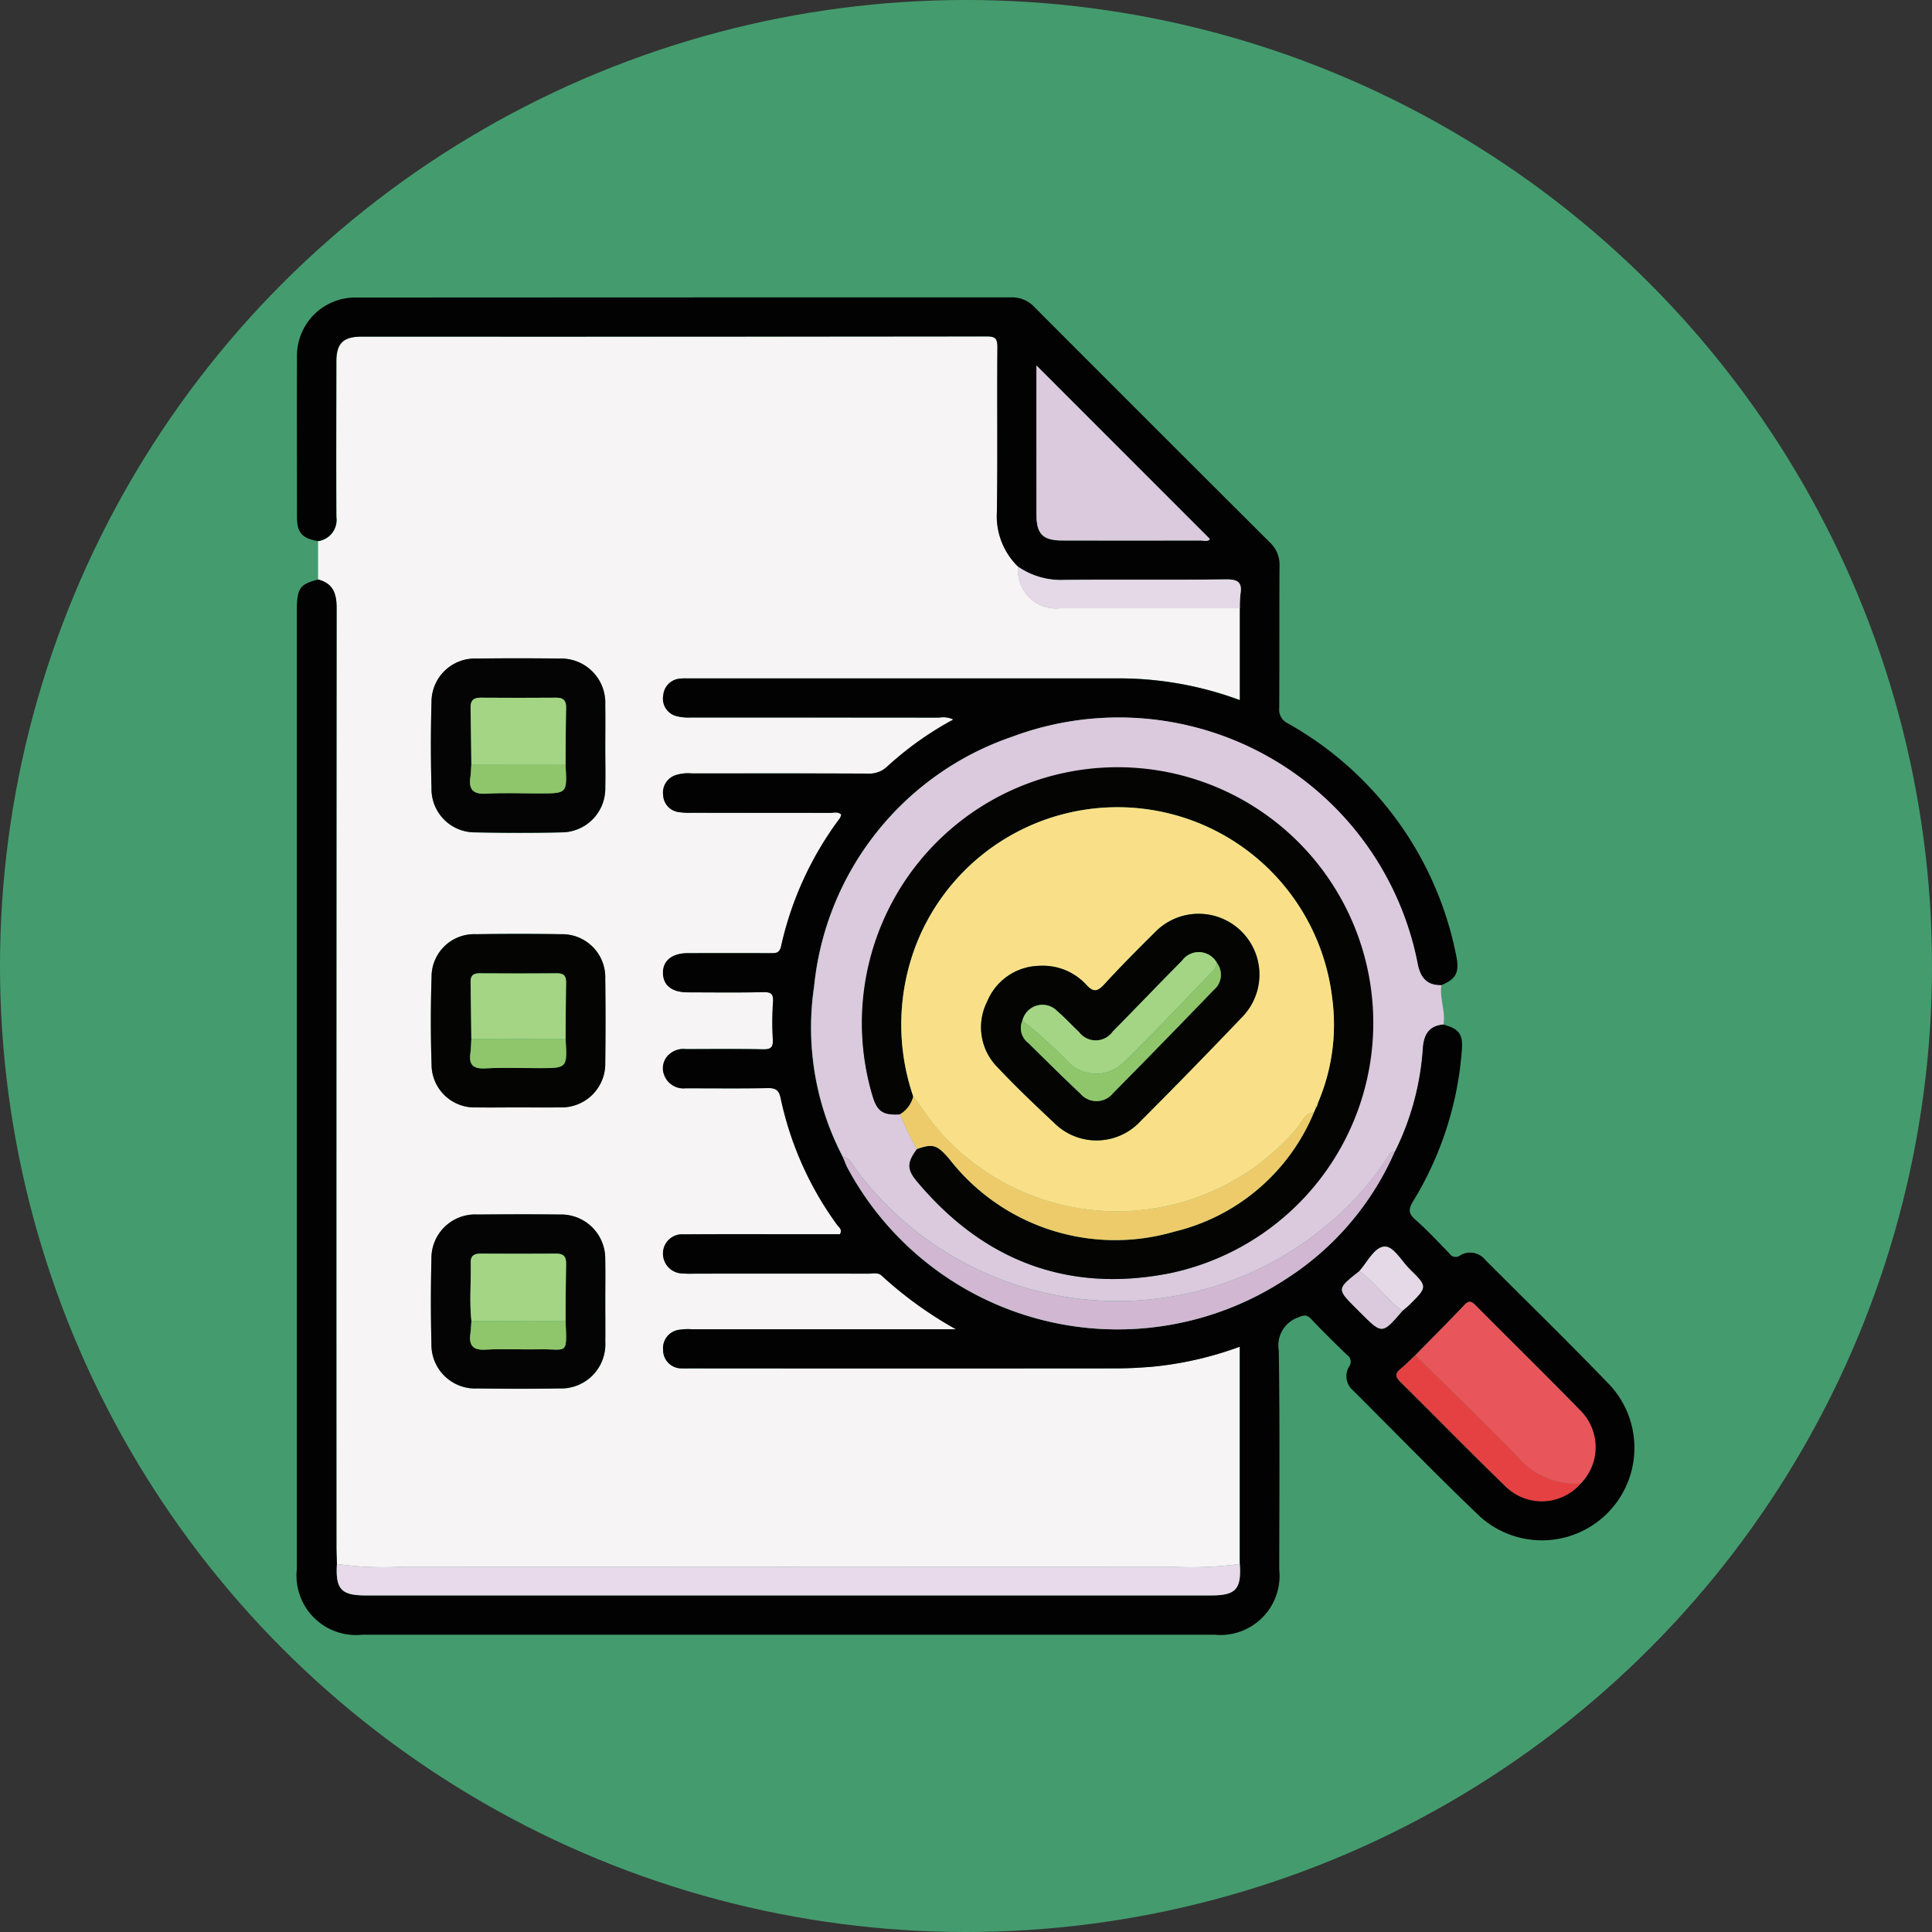 <svg xmlns="http://www.w3.org/2000/svg" width="102" height="102" viewBox="0 0 102 102">
  <rect x="0" y="0" width="102" height="102" fill="#333333" stroke="none"/>
  <g id="Grupo_964905" data-name="Grupo 964905" transform="translate(3875 64.373)">
    <circle id="Elipse_7778" data-name="Elipse 7778" cx="51" cy="51" r="51" transform="translate(-3875 -64.373)" fill="#449c6e"/>
    <g id="Grupo_964902" data-name="Grupo 964902" transform="translate(-4818.201 -232.542)">
      <path id="Trazado_636169" data-name="Trazado 636169" d="M962.895,204.175V202.15a1.129,1.129,0,0,0,.974-1.279c-.014-2.732-.008-5.464,0-8.2,0-.965.358-1.319,1.336-1.319q16.5,0,33-.011c.444,0,.569.106.566.56-.022,2.892.014,5.785-.024,8.677a3.72,3.72,0,0,0,1.112,2.915,2,2,0,0,0,2.222,2.195q4.744.005,9.489,0v4.856a18.367,18.367,0,0,0-6.168-1.148q-11.514,0-23.029,0a2.8,2.8,0,0,0-.344.01.958.958,0,0,0-.9.887.947.947,0,0,0,.724,1.1,2.592,2.592,0,0,0,.748.067q6.55.005,13.1.006a1.229,1.229,0,0,1,.742.1,17.349,17.349,0,0,0-3.461,2.456,1.373,1.373,0,0,1-1.038.4c-3.1-.016-6.205-.008-9.308-.009a2.1,2.1,0,0,0-.883.1.966.966,0,0,0-.629,1.04.943.943,0,0,0,.811.9,4.216,4.216,0,0,0,.755.037c2.413,0,4.827,0,7.24.006.194,0,.41-.083.594.087a.689.689,0,0,1-.066.188,17.633,17.633,0,0,0-3.106,6.757c-.09.4-.305.375-.584.374q-2.172,0-4.344,0c-.842,0-1.328.406-1.309,1.068.018.636.482,1,1.3,1,1.333,0,2.666.021,4-.01.443-.01.538.126.508.544a15.026,15.026,0,0,0-.01,1.928c.024.418-.076.555-.518.546-1.355-.03-2.712-.009-4.068-.012a1.13,1.13,0,0,0-.889.281.973.973,0,0,0-.266,1.071,1.082,1.082,0,0,0,1.137.718c1.448,0,2.9.017,4.344-.01.427-.008.587.119.677.544a17.5,17.5,0,0,0,2.972,6.669c.094.13.3.243.157.5h-2.322c-1.976,0-3.953-.009-5.93.008a1.009,1.009,0,0,0-1.092,1,1.048,1.048,0,0,0,1.039,1.066,5.87,5.87,0,0,0,.62.01q4.585,0,9.17,0c.244,0,.516-.087.726.113a20.641,20.641,0,0,0,3.912,2.823H982.655a3.053,3.053,0,0,0-.687.025.979.979,0,0,0-.857,1.078.966.966,0,0,0,.979.961c.16.013.322,0,.482,0q11.239,0,22.477,0c.642,0,1.285-.038,1.926-.091a18.386,18.386,0,0,0,4.581-1.054v11.476a19.691,19.691,0,0,1-3.7.137q-20.233.009-40.465,0a17.662,17.662,0,0,1-3.5-.138c-.009-.3-.026-.6-.026-.893q0-24.792.009-49.584C963.874,204.916,963.683,204.375,962.895,204.175Zm15.162,38.119c0-.734.012-1.469,0-2.2a2.328,2.328,0,0,0-2.4-2.388c-1.446-.018-2.893-.014-4.339,0a2.308,2.308,0,0,0-2.436,2.348q-.059,2.236,0,4.476a2.309,2.309,0,0,0,2.43,2.357c1.446.02,2.893.024,4.339,0a2.332,2.332,0,0,0,2.409-2.452C978.065,243.718,978.057,243.006,978.057,242.295Zm0-29.314c0-.734.01-1.469,0-2.2a2.331,2.331,0,0,0-2.433-2.426q-2.169-.028-4.339,0a2.292,2.292,0,0,0-2.4,2.31c-.045,1.514-.043,3.031,0,4.544a2.287,2.287,0,0,0,2.322,2.321c1.515.031,3.031.034,4.546,0a2.313,2.313,0,0,0,2.305-2.343C978.072,214.451,978.056,213.716,978.057,212.981Zm-4.605,19.065c.734,0,1.469.011,2.2,0a2.305,2.305,0,0,0,2.4-2.376q.028-2.2,0-4.406a2.275,2.275,0,0,0-2.337-2.36q-2.237-.037-4.476,0a2.249,2.249,0,0,0-2.356,2.267c-.049,1.536-.05,3.076,0,4.612a2.268,2.268,0,0,0,2.364,2.265C971.982,232.058,972.717,232.046,973.452,232.046Z" transform="translate(-2.9 -5.412)" fill="#f6f4f4"/>
      <path id="Trazado_636170" data-name="Trazado 636170" d="M959.994,198.764c.789.2.979.741.978,1.5q-.02,24.792-.009,49.584c0,.3.017.6.026.893-.08,1.327.222,1.658,1.523,1.658h44.629c1.306,0,1.6-.327,1.514-1.657V239.268a18.385,18.385,0,0,1-4.581,1.054c-.64.054-1.284.091-1.926.091q-11.239.01-22.477,0c-.161,0-.323.008-.482,0a.966.966,0,0,1-.979-.961.979.979,0,0,1,.857-1.078,3.053,3.053,0,0,1,.687-.025h13.914a20.642,20.642,0,0,1-3.912-2.823c-.211-.2-.482-.112-.726-.113q-4.585-.008-9.17,0a5.871,5.871,0,0,1-.62-.01,1.048,1.048,0,0,1-1.039-1.066,1.009,1.009,0,0,1,1.092-1c1.976-.017,3.953-.007,5.93-.008h2.322c.142-.255-.063-.368-.157-.5a17.5,17.5,0,0,1-2.972-6.669c-.09-.425-.25-.551-.677-.544-1.447.027-2.9.01-4.344.01a1.082,1.082,0,0,1-1.137-.718.973.973,0,0,1,.266-1.071,1.13,1.13,0,0,1,.889-.281c1.356,0,2.712-.018,4.068.012.442.01.542-.128.518-.546a15,15,0,0,1,.01-1.928c.03-.419-.064-.555-.508-.544-1.332.03-2.666.014-4,.01-.82,0-1.283-.363-1.3-1-.02-.663.467-1.066,1.309-1.068q2.172-.006,4.344,0c.279,0,.495.027.584-.374a17.635,17.635,0,0,1,3.106-6.757.689.689,0,0,0,.066-.188c-.184-.17-.4-.086-.594-.087-2.413-.007-4.826,0-7.24-.006a4.216,4.216,0,0,1-.755-.037.943.943,0,0,1-.811-.9.966.966,0,0,1,.629-1.04,2.1,2.1,0,0,1,.883-.1c3.1,0,6.206-.007,9.308.009a1.373,1.373,0,0,0,1.038-.4,17.35,17.35,0,0,1,3.461-2.456,1.228,1.228,0,0,0-.742-.1q-6.55-.007-13.1-.006a2.592,2.592,0,0,1-.748-.067.947.947,0,0,1-.724-1.1.958.958,0,0,1,.9-.887,2.8,2.8,0,0,1,.344-.01q11.514,0,23.029,0a18.366,18.366,0,0,1,6.168,1.148v-4.856a5.781,5.781,0,0,1,.031-.752c.108-.642-.166-.778-.776-.77-2.839.033-5.679,0-8.518.026a3.981,3.981,0,0,1-2.449-.7,3.72,3.72,0,0,1-1.112-2.915c.038-2.892,0-5.785.024-8.677,0-.454-.122-.56-.566-.56q-16.5.019-33,.011c-.977,0-1.334.354-1.336,1.319,0,2.732-.01,5.464,0,8.2a1.129,1.129,0,0,1-.974,1.279c-.844-.159-1.1-.447-1.1-1.287,0-2.8-.012-5.606,0-8.409a3.081,3.081,0,0,1,3.19-3.165q17.269-.01,34.537-.01a1.6,1.6,0,0,1,1.214.521q6.207,6.222,12.432,12.426a1.587,1.587,0,0,1,.5,1.222c-.016,2.5,0,5.009-.015,7.513a.8.8,0,0,0,.456.81,18.049,18.049,0,0,1,8.86,12.125c.225,1,.059,1.356-.766,1.7-.757.018-1.1-.4-1.244-1.1a16.077,16.077,0,0,0-21.4-12.021,15.559,15.559,0,0,0-10.468,13.183,14.721,14.721,0,0,0,1.514,9c.09.208.165.424.273.623a16.182,16.182,0,0,0,23.083,5.853,15.2,15.2,0,0,0,5.781-6.747,14.314,14.314,0,0,0,1.478-5.49c.061-.714.336-1.166,1.092-1.229.854.237,1.057.508.977,1.424a17.817,17.817,0,0,1-2.562,7.9c-.24.39-.279.633.1.969.638.559,1.216,1.186,1.81,1.794a.392.392,0,0,0,.574.1,1.014,1.014,0,0,1,1.311.233c2.208,2.21,4.448,4.39,6.612,6.644a4.884,4.884,0,0,1-6.872,6.924c-2.277-2.171-4.469-4.433-6.7-6.656a.987.987,0,0,1-.233-1.252.432.432,0,0,0-.094-.632c-.646-.621-1.284-1.251-1.9-1.9-.238-.252-.4-.2-.689-.08a1.562,1.562,0,0,0-1.016,1.745c.058,3.859.027,7.718.024,11.578a3.121,3.121,0,0,1-3.411,3.426q-22.506,0-45.012,0a3.14,3.14,0,0,1-3.444-3.47q0-25.362,0-50.724C958.891,199.222,959.046,199.011,959.994,198.764Zm57.242,38.614c.12-.1.248-.2.36-.31.971-.96.977-.968.022-1.9-.438-.429-.842-1.219-1.332-1.184-.532.038-.9.826-1.321,1.3-1.191.938-1.191.938-.169,1.955l.242.241C1016.173,238.615,1016.173,238.615,1017.236,237.378Zm.69,2.34c-.267.248-.523.509-.8.741s-.247.411,0,.658c1.873,1.852,3.713,3.737,5.605,5.569a2.815,2.815,0,0,0,3.875-4.079c-1.81-1.855-3.661-3.669-5.488-5.508-.21-.212-.35-.3-.6-.035C1019.666,237.961,1018.792,238.835,1017.927,239.718Zm-20.006-52.254c0,2.7,0,5.29,0,7.88,0,1.022.339,1.361,1.36,1.362q3.654,0,7.308,0c.166,0,.366.093.489-.077Z" fill="#020202"/>
      <path id="Trazado_636171" data-name="Trazado 636171" d="M1090.5,280.272c-.755.063-1.031.515-1.092,1.229a14.313,14.313,0,0,1-1.478,5.49c-.233-.018-.3.163-.4.318a15.6,15.6,0,0,1-3.311,3.658,17.209,17.209,0,0,1-24.758-3.067c-.181-.242-.3-.581-.67-.639a14.722,14.722,0,0,1-1.514-9,15.559,15.559,0,0,1,10.468-13.183,16.077,16.077,0,0,1,21.4,12.021c.143.7.486,1.122,1.244,1.1C1090.285,278.9,1090.614,279.574,1090.5,280.272Zm-28.685,4.749a15.672,15.672,0,0,0,.888,1.835c-.523.711-.54,1.058.005,1.71,3.521,4.208,8.016,5.909,13.385,4.835a13.472,13.472,0,1,0-15.739-9.368C1060.6,284.872,1060.9,285.077,1061.811,285.021Z" transform="translate(-71.089 -58.019)" fill="#dbc9dd"/>
      <path id="Trazado_636172" data-name="Trazado 636172" d="M1014.132,425.9c.09,1.33-.208,1.657-1.514,1.657H967.989c-1.3,0-1.6-.33-1.523-1.658a17.664,17.664,0,0,0,3.5.138q20.233.008,40.465,0A19.691,19.691,0,0,0,1014.132,425.9Z" transform="translate(-5.477 -175.158)" fill="#e8daea"/>
      <path id="Trazado_636173" data-name="Trazado 636173" d="M993.656,363.68c0,.711.008,1.423,0,2.135a2.332,2.332,0,0,1-2.409,2.452c-1.446.025-2.893.022-4.339,0a2.309,2.309,0,0,1-2.43-2.357q-.056-2.237,0-4.476a2.308,2.308,0,0,1,2.436-2.348c1.446-.013,2.893-.017,4.339,0a2.328,2.328,0,0,1,2.4,2.388C993.668,362.21,993.656,362.945,993.656,363.68Zm-7.066,1.029c-.018.227-.025.456-.055.682-.081.619.146.867.8.83.938-.053,1.882,0,2.824-.017,1.479-.033,1.483.376,1.4-1.487.008-1.009.008-2.018.029-3.026.008-.378-.131-.542-.519-.539q-2,.016-3.992,0c-.333,0-.53.105-.522.466C986.577,362.648,986.479,363.679,986.59,364.708Z" transform="translate(-18.5 -126.797)" fill="#040404"/>
      <path id="Trazado_636174" data-name="Trazado 636174" d="M993.651,257.484c0,.735.015,1.47,0,2.2a2.313,2.313,0,0,1-2.306,2.343c-1.514.035-3.031.031-4.546,0a2.287,2.287,0,0,1-2.322-2.321c-.041-1.514-.044-3.031,0-4.544a2.292,2.292,0,0,1,2.4-2.31q2.169-.031,4.339,0a2.331,2.331,0,0,1,2.433,2.426C993.661,256.015,993.652,256.75,993.651,257.484Zm-7.069.975c-.017.227-.021.455-.052.679-.092.662.182.884.846.847.934-.052,1.873-.013,2.81-.013,1.458,0,1.458,0,1.369-1.506.008-1.006.005-2.012.028-3.018.009-.388-.155-.532-.528-.53-1.327.008-2.654.01-3.981,0-.381,0-.541.151-.534.529C986.561,256.45,986.569,257.454,986.582,258.459Z" transform="translate(-18.495 -49.915)" fill="#040404"/>
      <path id="Trazado_636175" data-name="Trazado 636175" d="M989.043,314.651c-.735,0-1.469.012-2.2,0a2.268,2.268,0,0,1-2.364-2.265c-.051-1.536-.05-3.076,0-4.612a2.249,2.249,0,0,1,2.356-2.267q2.238-.033,4.476,0a2.275,2.275,0,0,1,2.337,2.36q.029,2.2,0,4.406a2.305,2.305,0,0,1-2.4,2.376C990.513,314.662,989.778,314.651,989.043,314.651Zm-2.466-3.612c-.016.25-.016.5-.052.749-.093.64.174.838.807.8.937-.051,1.878-.013,2.818-.013,1.49,0,1.49,0,1.4-1.532.007-.985.009-1.971.026-2.956.005-.328-.075-.518-.455-.515q-2.063.017-4.127,0c-.323,0-.461.128-.457.443C986.554,309.024,986.565,310.031,986.578,311.038Z" transform="translate(-18.492 -88.016)" fill="#040402"/>
      <path id="Trazado_636176" data-name="Trazado 636176" d="M1096.641,235.328a3.981,3.981,0,0,0,2.449.7c2.839-.03,5.679.007,8.518-.026.61-.007.883.128.776.77a5.749,5.749,0,0,0-.031.752q-4.744,0-9.489,0A2,2,0,0,1,1096.641,235.328Z" transform="translate(-99.692 -37.242)" fill="#e5d8e7"/>
      <path id="Trazado_636177" data-name="Trazado 636177" d="M1100.156,196.888l9.159,9.161c-.123.17-.324.077-.489.077q-3.654.011-7.308,0c-1.021,0-1.359-.34-1.36-1.362C1100.154,202.178,1100.156,199.587,1100.156,196.888Z" transform="translate(-102.236 -9.423)" fill="#dbc9dd"/>
      <path id="Trazado_636178" data-name="Trazado 636178" d="M1172.563,378.617c.865-.883,1.739-1.757,2.589-2.654.252-.266.392-.177.6.035,1.826,1.839,3.678,3.653,5.488,5.508a2.721,2.721,0,0,1,.046,3.887,4.086,4.086,0,0,1-3.394-1.486C1176.145,382.116,1174.343,380.377,1172.563,378.617Z" transform="translate(-154.636 -138.899)" fill="#e8555a"/>
      <path id="Trazado_636179" data-name="Trazado 636179" d="M1063.165,347.375c.37.057.489.4.669.639a17.209,17.209,0,0,0,24.758,3.067,15.6,15.6,0,0,0,3.31-3.658c.1-.155.166-.337.4-.318a15.2,15.2,0,0,1-5.781,6.747A16.182,16.182,0,0,1,1063.438,348C1063.331,347.8,1063.255,347.583,1063.165,347.375Z" transform="translate(-75.466 -118.132)" fill="#d1b7d2"/>
      <path id="Trazado_636180" data-name="Trazado 636180" d="M1169.938,386c1.78,1.76,3.582,3.5,5.331,5.289a4.086,4.086,0,0,0,3.394,1.486,2.708,2.708,0,0,1-3.921.192c-1.892-1.832-3.733-3.717-5.605-5.569-.249-.247-.285-.424,0-.658S1169.671,386.249,1169.938,386Z" transform="translate(-152.011 -146.283)" fill="#e54143"/>
      <path id="Trazado_636181" data-name="Trazado 636181" d="M1161.846,366.537c.424-.474.788-1.262,1.321-1.3.49-.035.893.755,1.332,1.184.955.934.949.942-.022,1.9-.112.111-.24.207-.36.31C1163.276,368.024,1162.7,367.125,1161.846,366.537Z" transform="translate(-146.88 -131.254)" fill="#e5d8e7"/>
      <path id="Trazado_636182" data-name="Trazado 636182" d="M1159.448,369.946c.859.588,1.43,1.488,2.271,2.1-1.063,1.237-1.063,1.237-2.2.1l-.242-.242C1158.258,370.884,1158.258,370.884,1159.448,369.946Z" transform="translate(-144.483 -134.664)" fill="#dbc9dd"/>
      <path id="Trazado_636183" data-name="Trazado 636183" d="M1068.8,292.135c-.907.056-1.21-.149-1.461-.988a13.5,13.5,0,1,1,15.739,9.368c-5.37,1.073-9.864-.627-13.385-4.835-.545-.651-.528-1-.005-1.71.847-.307,1.07-.222,1.707.518a11.088,11.088,0,0,0,11.874,3.842,10.664,10.664,0,0,0,7.377-6.295l.119-.281.043-.019,0-.047.017-.028.055-.187a10.491,10.491,0,0,0,.725-5.522,11.414,11.414,0,0,0-21.8-3.165,11.7,11.7,0,0,0-.312,8.4A1.528,1.528,0,0,1,1068.8,292.135Z" transform="translate(-78.078 -65.133)" fill="#040403"/>
      <path id="Trazado_636184" data-name="Trazado 636184" d="M1074.1,337.5a1.528,1.528,0,0,0,.7-.944c.162.219.332.433.487.657a11.741,11.741,0,0,0,3.063,3.116,12.475,12.475,0,0,0,16.729-2.128c.244-.29.362-.777.87-.8a10.664,10.664,0,0,1-7.377,6.295,11.088,11.088,0,0,1-11.874-3.842c-.636-.739-.86-.824-1.707-.518A15.649,15.649,0,0,1,1074.1,337.5Z" transform="translate(-83.381 -110.503)" fill="#eecb6a"/>
      <path id="Trazado_636185" data-name="Trazado 636185" d="M992.055,370.143c-.112-1.029-.013-2.061-.036-3.091-.008-.361.188-.468.522-.466q2,.013,3.992,0c.388,0,.527.161.519.539-.021,1.009-.021,2.018-.029,3.026Z" transform="translate(-23.965 -132.231)" fill="#a4d584"/>
      <path id="Trazado_636186" data-name="Trazado 636186" d="M992.013,379.462l4.968.007c.086,1.864.083,1.454-1.4,1.487-.941.021-1.885-.035-2.824.017-.657.037-.884-.211-.8-.83C991.987,379.918,991.995,379.689,992.013,379.462Z" transform="translate(-23.922 -141.55)" fill="#8fc66b"/>
      <path id="Trazado_636187" data-name="Trazado 636187" d="M992.075,263.9c-.013-1-.022-2.01-.042-3.014-.007-.377.152-.532.534-.529,1.327.011,2.654.009,3.981,0,.373,0,.537.142.528.53-.023,1.006-.02,2.012-.028,3.018Z" transform="translate(-23.988 -55.353)" fill="#a4d584"/>
      <path id="Trazado_636188" data-name="Trazado 636188" d="M992,273.176l4.973.007c.089,1.506.089,1.506-1.369,1.506-.937,0-1.876-.039-2.81.013-.664.037-.938-.185-.846-.847C991.984,273.631,991.988,273.4,992,273.176Z" transform="translate(-23.918 -64.632)" fill="#8fc66b"/>
      <path id="Trazado_636189" data-name="Trazado 636189" d="M992.08,316.5c-.012-1.007-.023-2.014-.038-3.021,0-.315.134-.445.457-.443q2.064.015,4.127,0c.381,0,.461.187.455.515-.017.985-.019,1.97-.026,2.956Z" transform="translate(-23.994 -93.48)" fill="#a4d584"/>
      <path id="Trazado_636190" data-name="Trazado 636190" d="M992,325.574l4.975.007c.087,1.532.087,1.532-1.4,1.532-.939,0-1.881-.038-2.818.013-.633.035-.9-.163-.807-.8C991.981,326.076,991.981,325.824,992,325.574Z" transform="translate(-23.911 -102.552)" fill="#8fc66b"/>
      <path id="Trazado_636191" data-name="Trazado 636191" d="M1096.12,297.418c-.508.024-.626.511-.87.8a12.475,12.475,0,0,1-16.729,2.128,11.74,11.74,0,0,1-3.063-3.116c-.155-.224-.324-.439-.487-.657a11.7,11.7,0,0,1,.312-8.4,11.414,11.414,0,0,1,21.8,3.165,10.493,10.493,0,0,1-.725,5.522.133.133,0,0,0-.055.187l-.017.028-.1-.018.056.084Zm-14.471-7.742a3.038,3.038,0,0,0-2.776,1.881,3,3,0,0,0,.572,3.5c.942,1,1.942,1.952,2.947,2.892a3.161,3.161,0,0,0,4.569-.068q2.725-2.726,5.384-5.517a3.209,3.209,0,1,0-4.618-4.457c-.894.89-1.789,1.782-2.64,2.712-.364.4-.584.5-.993.043A3.108,3.108,0,0,0,1081.649,289.676Z" transform="translate(-83.554 -70.517)" fill="#f9e088"/>
      <path id="Trazado_636192" data-name="Trazado 636192" d="M1153.776,337.77a.133.133,0,0,1,.055-.187Z" transform="translate(-141.026 -111.243)" fill="#eecb6a"/>
      <path id="Trazado_636193" data-name="Trazado 636193" d="M1153.448,338.38l-.056-.084.1.018,0,.047Z" transform="translate(-140.763 -111.759)" fill="#eecb6a"/>
      <path id="Trazado_636194" data-name="Trazado 636194" d="M1092.67,304.315a3.108,3.108,0,0,1,2.446.99c.409.458.629.354.993-.043.852-.93,1.746-1.822,2.641-2.712a3.209,3.209,0,1,1,4.618,4.457q-2.661,2.789-5.384,5.517a3.162,3.162,0,0,1-4.569.068c-1.005-.94-2.005-1.89-2.947-2.892a3,3,0,0,1-.572-3.5A3.038,3.038,0,0,1,1092.67,304.315Zm9.353-.151a1.091,1.091,0,0,0-1.849-.107c-1.227,1.233-2.427,2.493-3.65,3.732a1.1,1.1,0,0,1-1.781.025c-.385-.359-.742-.75-1.14-1.094a1.087,1.087,0,0,0-1.848.49.977.977,0,0,0,.3,1.169c.913.9,1.824,1.806,2.759,2.685a1.113,1.113,0,0,0,1.708-.015q2.684-2.711,5.329-5.462A1.04,1.04,0,0,0,1102.023,304.164Z" transform="translate(-94.575 -85.156)" fill="#040402"/>
      <path id="Trazado_636195" data-name="Trazado 636195" d="M1097.479,312.6a1.087,1.087,0,0,1,1.848-.49c.4.343.755.734,1.14,1.094a1.1,1.1,0,0,0,1.781-.025c1.223-1.238,2.423-2.5,3.65-3.732a1.091,1.091,0,0,1,1.848.108,1.185,1.185,0,0,1-.161.368c-1.574,1.632-3.125,3.288-4.748,4.87a2.067,2.067,0,0,1-3.062-.14A27.587,27.587,0,0,0,1097.479,312.6Z" transform="translate(-100.298 -90.55)" fill="#a4d584"/>
      <path id="Trazado_636196" data-name="Trazado 636196" d="M1097.245,314.095a27.571,27.571,0,0,1,2.3,2.053,2.067,2.067,0,0,0,3.062.14c1.623-1.582,3.174-3.238,4.748-4.87a1.188,1.188,0,0,0,.161-.368,1.04,1.04,0,0,1-.168,1.424q-2.649,2.745-5.329,5.462a1.113,1.113,0,0,1-1.708.015c-.935-.879-1.846-1.783-2.759-2.685A.977.977,0,0,1,1097.245,314.095Z" transform="translate(-100.065 -92.04)" fill="#8fc66b"/>
    </g>
  </g>
</svg>
